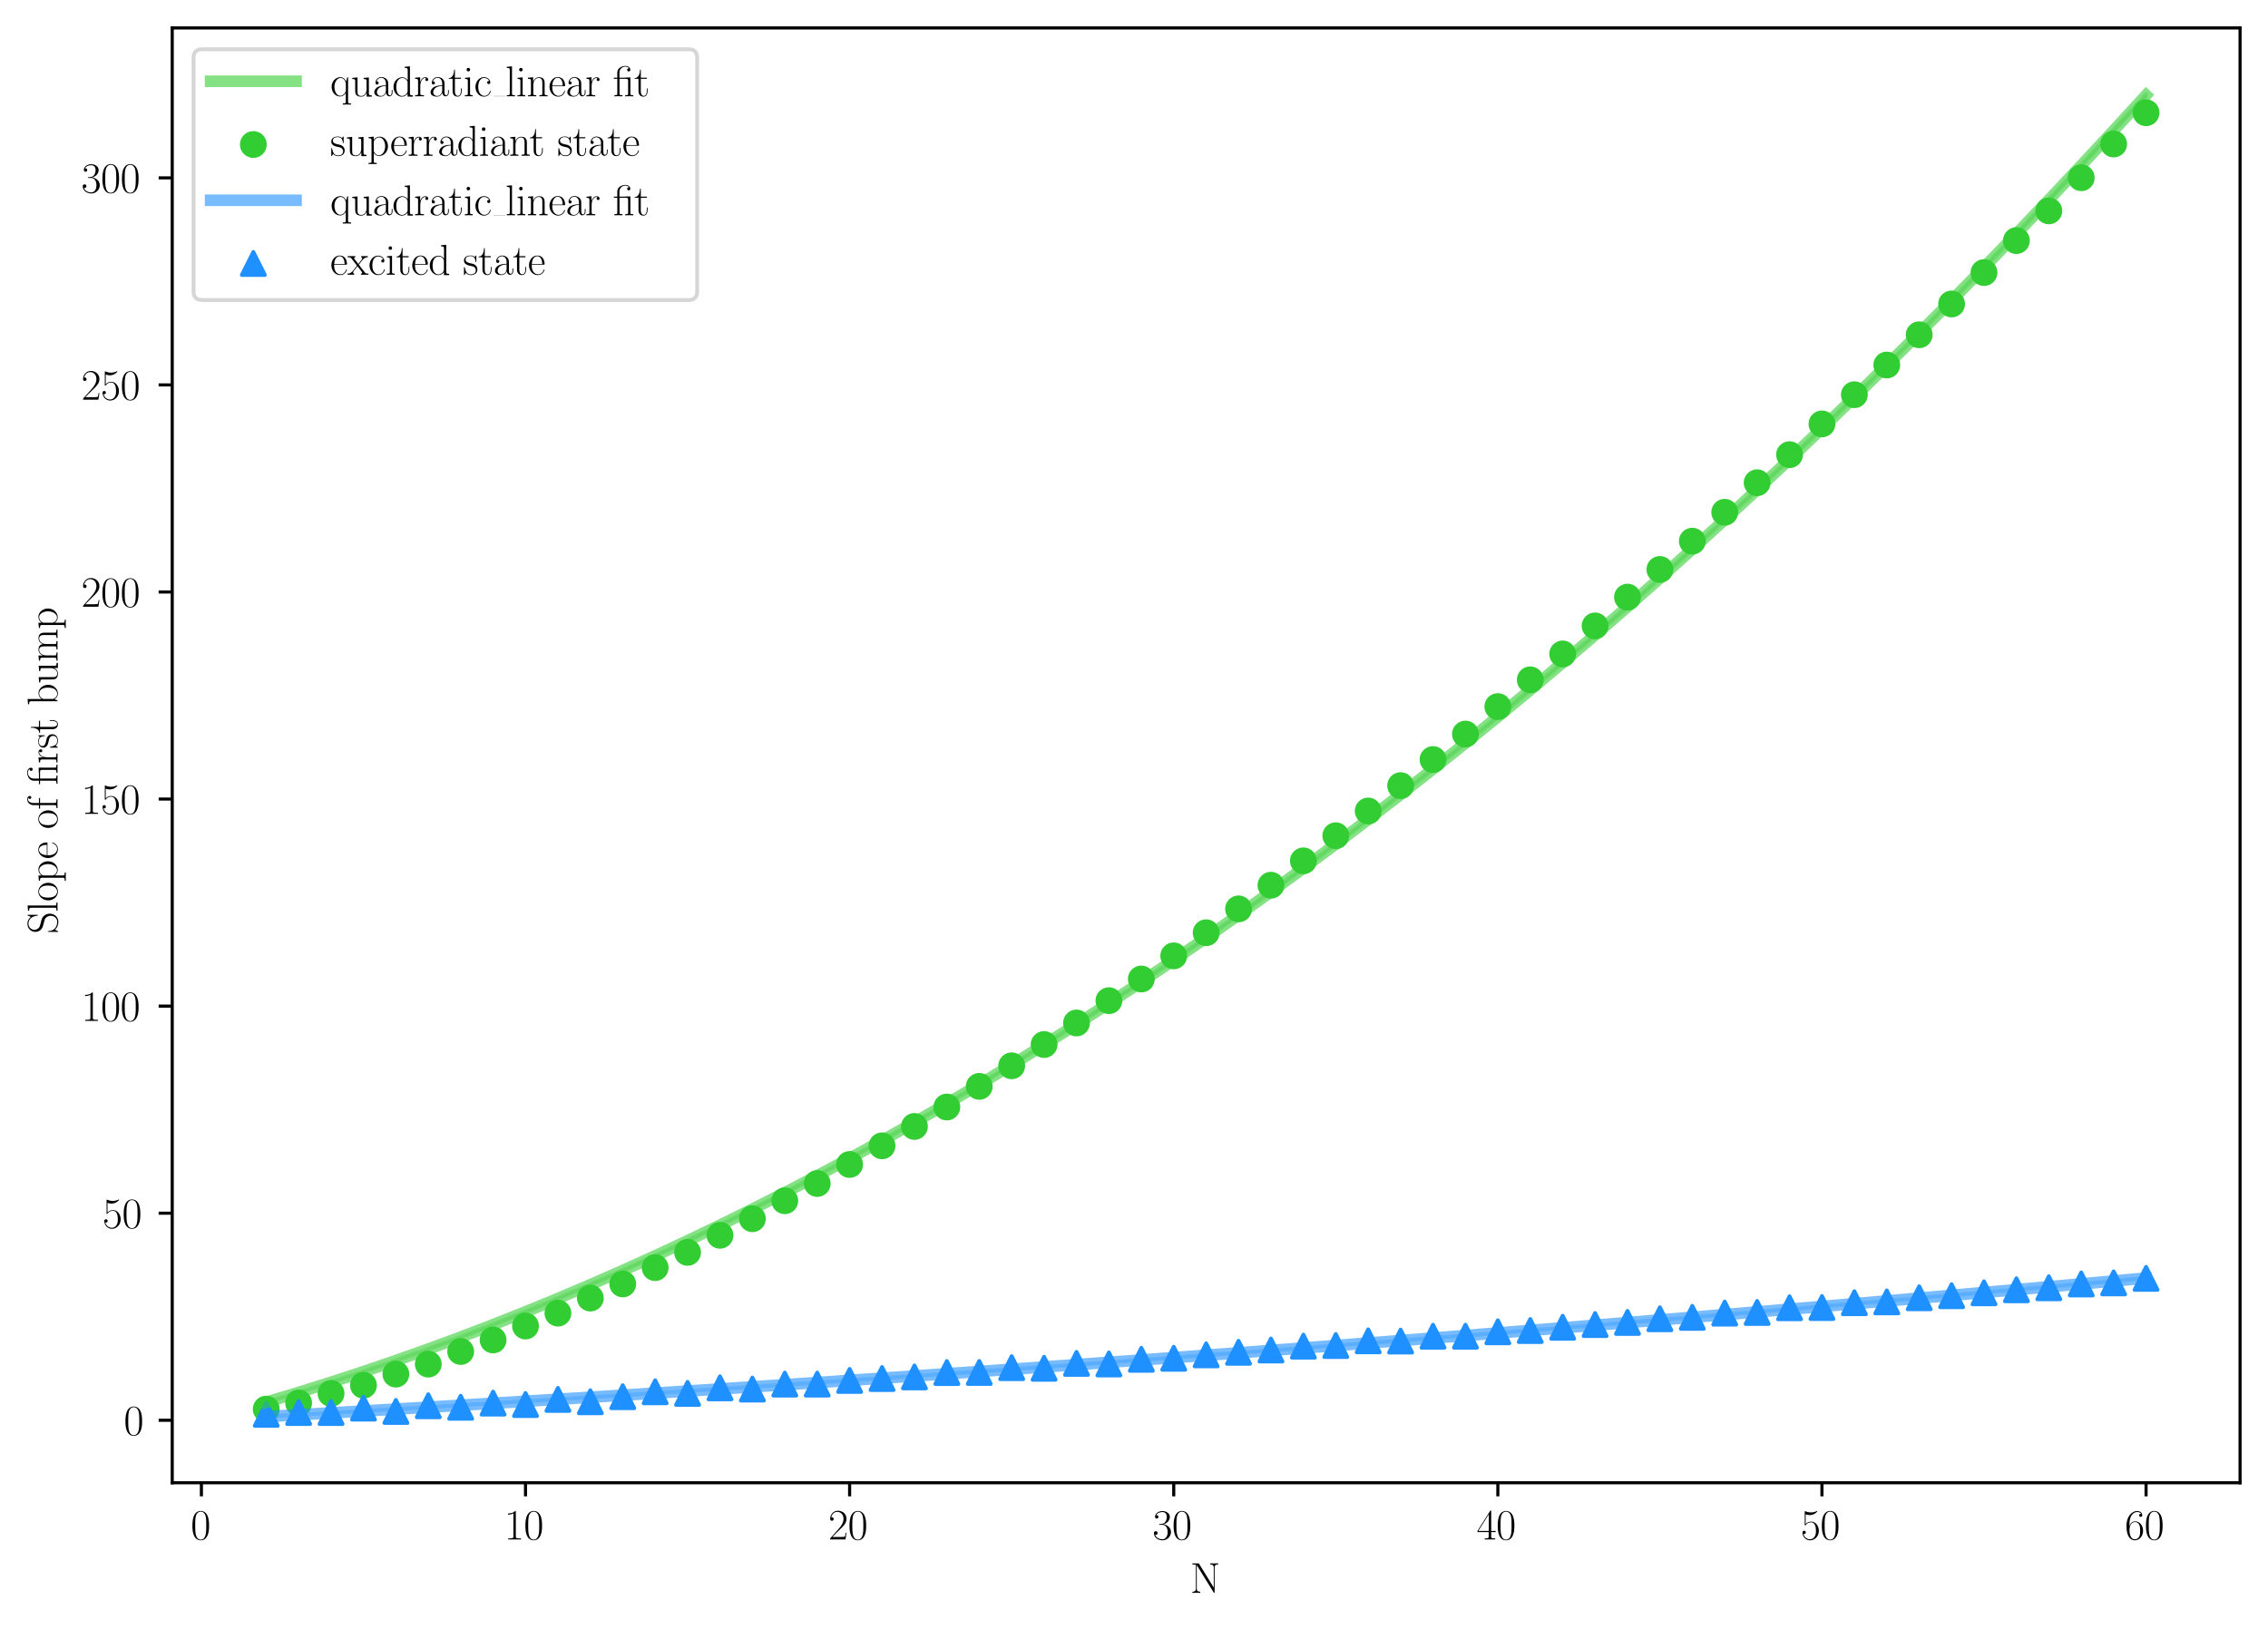 <?xml version="1.0" encoding="utf-8" standalone="no"?>
<!DOCTYPE svg PUBLIC "-//W3C//DTD SVG 1.1//EN"
  "http://www.w3.org/Graphics/SVG/1.1/DTD/svg11.dtd">
<svg xmlns:xlink="http://www.w3.org/1999/xlink" width="584.4pt" height="419.828pt" viewBox="0 0 584.4 419.828" xmlns="http://www.w3.org/2000/svg" version="1.1">
 <defs>
  <style type="text/css">*{stroke-linejoin: round; stroke-linecap: butt}</style>
 </defs>
 <g id="figure_1">
  <g id="patch_1">
   <path d="M 0 419.828 
L 584.4 419.828 
L 584.4 0 
L 0 0 
z
" style="fill: #ffffff"/>
  </g>
  <g id="axes_1">
   <g id="patch_2">
    <path d="M 44.38 382.146 
L 577.2 382.146 
L 577.2 7.2 
L 44.38 7.2 
z
" style="fill: #ffffff"/>
   </g>
   <g id="FillBetweenPolyCollection_1">
    <defs>
     <path id="mb7437b0db3" d="M 68.599 -58.405 
L 68.599 -58.505 
L 76.95 -61.021 
L 85.302 -63.652 
L 93.653 -66.397 
L 102.004 -69.257 
L 110.356 -72.233 
L 118.707 -75.324 
L 127.059 -78.53 
L 135.41 -81.852 
L 143.761 -85.29 
L 152.113 -88.843 
L 160.464 -92.512 
L 168.816 -96.296 
L 177.167 -100.197 
L 185.518 -104.213 
L 193.87 -108.345 
L 202.221 -112.592 
L 210.573 -116.956 
L 218.924 -121.435 
L 227.275 -126.03 
L 235.627 -130.74 
L 243.978 -135.567 
L 252.33 -140.509 
L 260.681 -145.568 
L 269.033 -150.742 
L 277.384 -156.031 
L 285.735 -161.437 
L 294.087 -166.958 
L 302.438 -172.596 
L 310.79 -178.349 
L 319.141 -184.218 
L 327.492 -190.203 
L 335.844 -196.303 
L 344.195 -202.52 
L 352.547 -208.852 
L 360.898 -215.3 
L 369.249 -221.864 
L 377.601 -228.544 
L 385.952 -235.34 
L 394.304 -242.251 
L 402.655 -249.279 
L 411.006 -256.422 
L 419.358 -263.681 
L 427.709 -271.056 
L 436.061 -278.547 
L 444.412 -286.154 
L 452.764 -293.877 
L 461.115 -301.715 
L 469.466 -309.669 
L 477.818 -317.74 
L 486.169 -325.926 
L 494.521 -334.227 
L 502.872 -342.645 
L 511.223 -351.179 
L 519.575 -359.828 
L 527.926 -368.594 
L 536.278 -377.475 
L 544.629 -386.472 
L 552.98 -395.585 
L 552.98 -395.03 
L 552.98 -395.03 
L 544.629 -385.921 
L 536.278 -376.929 
L 527.926 -368.053 
L 519.575 -359.292 
L 511.223 -350.648 
L 502.872 -342.119 
L 494.521 -333.706 
L 486.169 -325.409 
L 477.818 -317.228 
L 469.466 -309.163 
L 461.115 -301.214 
L 452.764 -293.381 
L 444.412 -285.664 
L 436.061 -278.062 
L 427.709 -270.577 
L 419.358 -263.207 
L 411.006 -255.954 
L 402.655 -248.816 
L 394.304 -241.794 
L 385.952 -234.888 
L 377.601 -228.098 
L 369.249 -221.424 
L 360.898 -214.866 
L 352.547 -208.424 
L 344.195 -202.098 
L 335.844 -195.887 
L 327.492 -189.793 
L 319.141 -183.815 
L 310.79 -177.952 
L 302.438 -172.205 
L 294.087 -166.575 
L 285.735 -161.06 
L 277.384 -155.661 
L 269.033 -150.379 
L 260.681 -145.212 
L 252.33 -140.161 
L 243.978 -135.226 
L 235.627 -130.407 
L 227.275 -125.704 
L 218.924 -121.117 
L 210.573 -116.646 
L 202.221 -112.291 
L 193.87 -108.052 
L 185.518 -103.929 
L 177.167 -99.922 
L 168.816 -96.031 
L 160.464 -92.256 
L 152.113 -88.597 
L 143.761 -85.054 
L 135.41 -81.628 
L 127.059 -78.317 
L 118.707 -75.123 
L 110.356 -72.045 
L 102.004 -69.083 
L 93.653 -66.238 
L 85.302 -63.51 
L 76.95 -60.899 
L 68.599 -58.405 
z
" style="stroke: #32cd32; stroke-opacity: 0.3"/>
    </defs>
    <g clip-path="url(#p4b78cdd84b)">
     <use xlink:href="#mb7437b0db3" x="0" y="419.828" style="fill: #32cd32; fill-opacity: 0.3; stroke: #32cd32; stroke-opacity: 0.3"/>
    </g>
   </g>
   <g id="PathCollection_1">
    <defs>
     <path id="mbc6cd04bba" d="M 0 2.958 
C 0.784 2.958 1.537 2.646 2.092 2.092 
C 2.646 1.537 2.958 0.784 2.958 0 
C 2.958 -0.784 2.646 -1.537 2.092 -2.092 
C 1.537 -2.646 0.784 -2.958 0 -2.958 
C -0.784 -2.958 -1.537 -2.646 -2.092 -2.092 
C -2.646 -1.537 -2.958 -0.784 -2.958 0 
C -2.958 0.784 -2.646 1.537 -2.092 2.092 
C -1.537 2.646 -0.784 2.958 0 2.958 
z
" style="stroke: #32cd32"/>
    </defs>
    <g clip-path="url(#p4b78cdd84b)">
     <use xlink:href="#mbc6cd04bba" x="68.599" y="363.165" style="fill: #32cd32; stroke: #32cd32"/>
     <use xlink:href="#mbc6cd04bba" x="76.95" y="361.576" style="fill: #32cd32; stroke: #32cd32"/>
     <use xlink:href="#mbc6cd04bba" x="85.302" y="359.136" style="fill: #32cd32; stroke: #32cd32"/>
     <use xlink:href="#mbc6cd04bba" x="93.653" y="357.011" style="fill: #32cd32; stroke: #32cd32"/>
     <use xlink:href="#mbc6cd04bba" x="102.004" y="354.138" style="fill: #32cd32; stroke: #32cd32"/>
     <use xlink:href="#mbc6cd04bba" x="110.356" y="351.564" style="fill: #32cd32; stroke: #32cd32"/>
     <use xlink:href="#mbc6cd04bba" x="118.707" y="348.314" style="fill: #32cd32; stroke: #32cd32"/>
     <use xlink:href="#mbc6cd04bba" x="127.059" y="345.334" style="fill: #32cd32; stroke: #32cd32"/>
     <use xlink:href="#mbc6cd04bba" x="135.41" y="341.748" style="fill: #32cd32; stroke: #32cd32"/>
     <use xlink:href="#mbc6cd04bba" x="143.761" y="338.423" style="fill: #32cd32; stroke: #32cd32"/>
     <use xlink:href="#mbc6cd04bba" x="152.113" y="334.546" style="fill: #32cd32; stroke: #32cd32"/>
     <use xlink:href="#mbc6cd04bba" x="160.464" y="330.901" style="fill: #32cd32; stroke: #32cd32"/>
     <use xlink:href="#mbc6cd04bba" x="168.816" y="326.702" style="fill: #32cd32; stroke: #32cd32"/>
     <use xlink:href="#mbc6cd04bba" x="177.167" y="322.767" style="fill: #32cd32; stroke: #32cd32"/>
     <use xlink:href="#mbc6cd04bba" x="185.518" y="318.366" style="fill: #32cd32; stroke: #32cd32"/>
     <use xlink:href="#mbc6cd04bba" x="193.87" y="314.095" style="fill: #32cd32; stroke: #32cd32"/>
     <use xlink:href="#mbc6cd04bba" x="202.221" y="309.463" style="fill: #32cd32; stroke: #32cd32"/>
     <use xlink:href="#mbc6cd04bba" x="210.573" y="305.015" style="fill: #32cd32; stroke: #32cd32"/>
     <use xlink:href="#mbc6cd04bba" x="218.924" y="300.111" style="fill: #32cd32; stroke: #32cd32"/>
     <use xlink:href="#mbc6cd04bba" x="227.275" y="295.307" style="fill: #32cd32; stroke: #32cd32"/>
     <use xlink:href="#mbc6cd04bba" x="235.627" y="290.316" style="fill: #32cd32; stroke: #32cd32"/>
     <use xlink:href="#mbc6cd04bba" x="243.978" y="285.306" style="fill: #32cd32; stroke: #32cd32"/>
     <use xlink:href="#mbc6cd04bba" x="252.33" y="279.983" style="fill: #32cd32; stroke: #32cd32"/>
     <use xlink:href="#mbc6cd04bba" x="260.681" y="274.686" style="fill: #32cd32; stroke: #32cd32"/>
     <use xlink:href="#mbc6cd04bba" x="269.033" y="269.2" style="fill: #32cd32; stroke: #32cd32"/>
     <use xlink:href="#mbc6cd04bba" x="277.384" y="263.647" style="fill: #32cd32; stroke: #32cd32"/>
     <use xlink:href="#mbc6cd04bba" x="285.735" y="257.899" style="fill: #32cd32; stroke: #32cd32"/>
     <use xlink:href="#mbc6cd04bba" x="294.087" y="252.312" style="fill: #32cd32; stroke: #32cd32"/>
     <use xlink:href="#mbc6cd04bba" x="302.438" y="246.349" style="fill: #32cd32; stroke: #32cd32"/>
     <use xlink:href="#mbc6cd04bba" x="310.79" y="240.391" style="fill: #32cd32; stroke: #32cd32"/>
     <use xlink:href="#mbc6cd04bba" x="319.141" y="234.243" style="fill: #32cd32; stroke: #32cd32"/>
     <use xlink:href="#mbc6cd04bba" x="327.492" y="228.141" style="fill: #32cd32; stroke: #32cd32"/>
     <use xlink:href="#mbc6cd04bba" x="335.844" y="221.858" style="fill: #32cd32; stroke: #32cd32"/>
     <use xlink:href="#mbc6cd04bba" x="344.195" y="215.389" style="fill: #32cd32; stroke: #32cd32"/>
     <use xlink:href="#mbc6cd04bba" x="352.547" y="209.016" style="fill: #32cd32; stroke: #32cd32"/>
     <use xlink:href="#mbc6cd04bba" x="360.898" y="202.474" style="fill: #32cd32; stroke: #32cd32"/>
     <use xlink:href="#mbc6cd04bba" x="369.249" y="195.75" style="fill: #32cd32; stroke: #32cd32"/>
     <use xlink:href="#mbc6cd04bba" x="377.601" y="189.19" style="fill: #32cd32; stroke: #32cd32"/>
     <use xlink:href="#mbc6cd04bba" x="385.952" y="182.105" style="fill: #32cd32; stroke: #32cd32"/>
     <use xlink:href="#mbc6cd04bba" x="394.304" y="175.207" style="fill: #32cd32; stroke: #32cd32"/>
     <use xlink:href="#mbc6cd04bba" x="402.655" y="168.536" style="fill: #32cd32; stroke: #32cd32"/>
     <use xlink:href="#mbc6cd04bba" x="411.006" y="161.309" style="fill: #32cd32; stroke: #32cd32"/>
     <use xlink:href="#mbc6cd04bba" x="419.358" y="153.899" style="fill: #32cd32; stroke: #32cd32"/>
     <use xlink:href="#mbc6cd04bba" x="427.709" y="146.764" style="fill: #32cd32; stroke: #32cd32"/>
     <use xlink:href="#mbc6cd04bba" x="436.061" y="139.473" style="fill: #32cd32; stroke: #32cd32"/>
     <use xlink:href="#mbc6cd04bba" x="444.412" y="132.026" style="fill: #32cd32; stroke: #32cd32"/>
     <use xlink:href="#mbc6cd04bba" x="452.764" y="124.414" style="fill: #32cd32; stroke: #32cd32"/>
     <use xlink:href="#mbc6cd04bba" x="461.115" y="117.181" style="fill: #32cd32; stroke: #32cd32"/>
     <use xlink:href="#mbc6cd04bba" x="469.466" y="109.25" style="fill: #32cd32; stroke: #32cd32"/>
     <use xlink:href="#mbc6cd04bba" x="477.818" y="101.732" style="fill: #32cd32; stroke: #32cd32"/>
     <use xlink:href="#mbc6cd04bba" x="486.169" y="94.076" style="fill: #32cd32; stroke: #32cd32"/>
     <use xlink:href="#mbc6cd04bba" x="494.521" y="86.281" style="fill: #32cd32; stroke: #32cd32"/>
     <use xlink:href="#mbc6cd04bba" x="502.872" y="78.339" style="fill: #32cd32; stroke: #32cd32"/>
     <use xlink:href="#mbc6cd04bba" x="511.223" y="70.249" style="fill: #32cd32; stroke: #32cd32"/>
     <use xlink:href="#mbc6cd04bba" x="519.575" y="62.005" style="fill: #32cd32; stroke: #32cd32"/>
     <use xlink:href="#mbc6cd04bba" x="527.926" y="54.344" style="fill: #32cd32; stroke: #32cd32"/>
     <use xlink:href="#mbc6cd04bba" x="536.278" y="45.807" style="fill: #32cd32; stroke: #32cd32"/>
     <use xlink:href="#mbc6cd04bba" x="544.629" y="37.109" style="fill: #32cd32; stroke: #32cd32"/>
     <use xlink:href="#mbc6cd04bba" x="552.98" y="29.053" style="fill: #32cd32; stroke: #32cd32"/>
    </g>
   </g>
   <g id="FillBetweenPolyCollection_2">
    <defs>
     <path id="m341a849721" d="M 68.599 -54.725 
L 68.599 -54.741 
L 76.95 -55.221 
L 85.302 -55.705 
L 93.653 -56.193 
L 102.004 -56.687 
L 110.356 -57.185 
L 118.707 -57.688 
L 127.059 -58.195 
L 135.41 -58.708 
L 143.761 -59.225 
L 152.113 -59.747 
L 160.464 -60.274 
L 168.816 -60.806 
L 177.167 -61.342 
L 185.518 -61.884 
L 193.87 -62.43 
L 202.221 -62.981 
L 210.573 -63.537 
L 218.924 -64.097 
L 227.275 -64.663 
L 235.627 -65.233 
L 243.978 -65.808 
L 252.33 -66.388 
L 260.681 -66.973 
L 269.033 -67.563 
L 277.384 -68.157 
L 285.735 -68.757 
L 294.087 -69.361 
L 302.438 -69.97 
L 310.79 -70.584 
L 319.141 -71.202 
L 327.492 -71.826 
L 335.844 -72.454 
L 344.195 -73.087 
L 352.547 -73.725 
L 360.898 -74.368 
L 369.249 -75.016 
L 377.601 -75.668 
L 385.952 -76.326 
L 394.304 -76.988 
L 402.655 -77.655 
L 411.006 -78.327 
L 419.358 -79.004 
L 427.709 -79.685 
L 436.061 -80.372 
L 444.412 -81.063 
L 452.764 -81.759 
L 461.115 -82.46 
L 469.466 -83.166 
L 477.818 -83.877 
L 486.169 -84.592 
L 494.521 -85.312 
L 502.872 -86.037 
L 511.223 -86.767 
L 519.575 -87.502 
L 527.926 -88.242 
L 536.278 -88.987 
L 544.629 -89.736 
L 552.98 -90.49 
L 552.98 -90.403 
L 552.98 -90.403 
L 544.629 -89.649 
L 536.278 -88.901 
L 527.926 -88.157 
L 519.575 -87.418 
L 511.223 -86.684 
L 502.872 -85.955 
L 494.521 -85.23 
L 486.169 -84.511 
L 477.818 -83.796 
L 469.466 -83.086 
L 461.115 -82.381 
L 452.764 -81.681 
L 444.412 -80.986 
L 436.061 -80.296 
L 427.709 -79.61 
L 419.358 -78.929 
L 411.006 -78.253 
L 402.655 -77.582 
L 394.304 -76.916 
L 385.952 -76.255 
L 377.601 -75.598 
L 369.249 -74.947 
L 360.898 -74.3 
L 352.547 -73.658 
L 344.195 -73.021 
L 335.844 -72.389 
L 327.492 -71.761 
L 319.141 -71.139 
L 310.79 -70.521 
L 302.438 -69.908 
L 294.087 -69.3 
L 285.735 -68.697 
L 277.384 -68.099 
L 269.033 -67.506 
L 260.681 -66.917 
L 252.33 -66.334 
L 243.978 -65.755 
L 235.627 -65.181 
L 227.275 -64.612 
L 218.924 -64.047 
L 210.573 -63.488 
L 202.221 -62.933 
L 193.87 -62.384 
L 185.518 -61.839 
L 177.167 -61.299 
L 168.816 -60.764 
L 160.464 -60.234 
L 152.113 -59.709 
L 143.761 -59.188 
L 135.41 -58.673 
L 127.059 -58.162 
L 118.707 -57.656 
L 110.356 -57.155 
L 102.004 -56.659 
L 93.653 -56.168 
L 85.302 -55.682 
L 76.95 -55.201 
L 68.599 -54.725 
z
" style="stroke: #1e90ff; stroke-opacity: 0.3"/>
    </defs>
    <g clip-path="url(#p4b78cdd84b)">
     <use xlink:href="#m341a849721" x="0" y="419.828" style="fill: #1e90ff; fill-opacity: 0.3; stroke: #1e90ff; stroke-opacity: 0.3"/>
    </g>
   </g>
   <g id="PathCollection_2">
    <defs>
     <path id="m72ff6b2a55" d="M 0 -2.958 
L -2.958 2.958 
L 2.958 2.958 
z
" style="stroke: #1e90ff"/>
    </defs>
    <g clip-path="url(#p4b78cdd84b)">
     <use xlink:href="#m72ff6b2a55" x="68.599" y="364.51" style="fill: #1e90ff; stroke: #1e90ff"/>
     <use xlink:href="#m72ff6b2a55" x="76.95" y="364.037" style="fill: #1e90ff; stroke: #1e90ff"/>
     <use xlink:href="#m72ff6b2a55" x="85.302" y="364.044" style="fill: #1e90ff; stroke: #1e90ff"/>
     <use xlink:href="#m72ff6b2a55" x="93.653" y="362.908" style="fill: #1e90ff; stroke: #1e90ff"/>
     <use xlink:href="#m72ff6b2a55" x="102.004" y="363.762" style="fill: #1e90ff; stroke: #1e90ff"/>
     <use xlink:href="#m72ff6b2a55" x="110.356" y="362.296" style="fill: #1e90ff; stroke: #1e90ff"/>
     <use xlink:href="#m72ff6b2a55" x="118.707" y="362.685" style="fill: #1e90ff; stroke: #1e90ff"/>
     <use xlink:href="#m72ff6b2a55" x="127.059" y="361.618" style="fill: #1e90ff; stroke: #1e90ff"/>
     <use xlink:href="#m72ff6b2a55" x="135.41" y="361.98" style="fill: #1e90ff; stroke: #1e90ff"/>
     <use xlink:href="#m72ff6b2a55" x="143.761" y="360.659" style="fill: #1e90ff; stroke: #1e90ff"/>
     <use xlink:href="#m72ff6b2a55" x="152.113" y="361.269" style="fill: #1e90ff; stroke: #1e90ff"/>
     <use xlink:href="#m72ff6b2a55" x="160.464" y="359.965" style="fill: #1e90ff; stroke: #1e90ff"/>
     <use xlink:href="#m72ff6b2a55" x="168.816" y="358.694" style="fill: #1e90ff; stroke: #1e90ff"/>
     <use xlink:href="#m72ff6b2a55" x="177.167" y="359.111" style="fill: #1e90ff; stroke: #1e90ff"/>
     <use xlink:href="#m72ff6b2a55" x="185.518" y="357.681" style="fill: #1e90ff; stroke: #1e90ff"/>
     <use xlink:href="#m72ff6b2a55" x="193.87" y="358.002" style="fill: #1e90ff; stroke: #1e90ff"/>
     <use xlink:href="#m72ff6b2a55" x="202.221" y="356.713" style="fill: #1e90ff; stroke: #1e90ff"/>
     <use xlink:href="#m72ff6b2a55" x="210.573" y="356.726" style="fill: #1e90ff; stroke: #1e90ff"/>
     <use xlink:href="#m72ff6b2a55" x="218.924" y="355.771" style="fill: #1e90ff; stroke: #1e90ff"/>
     <use xlink:href="#m72ff6b2a55" x="227.275" y="355.281" style="fill: #1e90ff; stroke: #1e90ff"/>
     <use xlink:href="#m72ff6b2a55" x="235.627" y="354.869" style="fill: #1e90ff; stroke: #1e90ff"/>
     <use xlink:href="#m72ff6b2a55" x="243.978" y="353.736" style="fill: #1e90ff; stroke: #1e90ff"/>
     <use xlink:href="#m72ff6b2a55" x="252.33" y="353.717" style="fill: #1e90ff; stroke: #1e90ff"/>
     <use xlink:href="#m72ff6b2a55" x="260.681" y="352.482" style="fill: #1e90ff; stroke: #1e90ff"/>
     <use xlink:href="#m72ff6b2a55" x="269.033" y="352.637" style="fill: #1e90ff; stroke: #1e90ff"/>
     <use xlink:href="#m72ff6b2a55" x="277.384" y="351.381" style="fill: #1e90ff; stroke: #1e90ff"/>
     <use xlink:href="#m72ff6b2a55" x="285.735" y="351.526" style="fill: #1e90ff; stroke: #1e90ff"/>
     <use xlink:href="#m72ff6b2a55" x="294.087" y="350.329" style="fill: #1e90ff; stroke: #1e90ff"/>
     <use xlink:href="#m72ff6b2a55" x="302.438" y="350.06" style="fill: #1e90ff; stroke: #1e90ff"/>
     <use xlink:href="#m72ff6b2a55" x="310.79" y="349.182" style="fill: #1e90ff; stroke: #1e90ff"/>
     <use xlink:href="#m72ff6b2a55" x="319.141" y="348.519" style="fill: #1e90ff; stroke: #1e90ff"/>
     <use xlink:href="#m72ff6b2a55" x="327.492" y="347.934" style="fill: #1e90ff; stroke: #1e90ff"/>
     <use xlink:href="#m72ff6b2a55" x="335.844" y="346.931" style="fill: #1e90ff; stroke: #1e90ff"/>
     <use xlink:href="#m72ff6b2a55" x="344.195" y="346.775" style="fill: #1e90ff; stroke: #1e90ff"/>
     <use xlink:href="#m72ff6b2a55" x="352.547" y="345.568" style="fill: #1e90ff; stroke: #1e90ff"/>
     <use xlink:href="#m72ff6b2a55" x="360.898" y="345.628" style="fill: #1e90ff; stroke: #1e90ff"/>
     <use xlink:href="#m72ff6b2a55" x="369.249" y="344.374" style="fill: #1e90ff; stroke: #1e90ff"/>
     <use xlink:href="#m72ff6b2a55" x="377.601" y="344.372" style="fill: #1e90ff; stroke: #1e90ff"/>
     <use xlink:href="#m72ff6b2a55" x="385.952" y="343.234" style="fill: #1e90ff; stroke: #1e90ff"/>
     <use xlink:href="#m72ff6b2a55" x="394.304" y="342.915" style="fill: #1e90ff; stroke: #1e90ff"/>
     <use xlink:href="#m72ff6b2a55" x="402.655" y="342.063" style="fill: #1e90ff; stroke: #1e90ff"/>
     <use xlink:href="#m72ff6b2a55" x="411.006" y="341.361" style="fill: #1e90ff; stroke: #1e90ff"/>
     <use xlink:href="#m72ff6b2a55" x="419.358" y="340.818" style="fill: #1e90ff; stroke: #1e90ff"/>
     <use xlink:href="#m72ff6b2a55" x="427.709" y="339.875" style="fill: #1e90ff; stroke: #1e90ff"/>
     <use xlink:href="#m72ff6b2a55" x="436.061" y="339.511" style="fill: #1e90ff; stroke: #1e90ff"/>
     <use xlink:href="#m72ff6b2a55" x="444.412" y="338.419" style="fill: #1e90ff; stroke: #1e90ff"/>
     <use xlink:href="#m72ff6b2a55" x="452.764" y="338.248" style="fill: #1e90ff; stroke: #1e90ff"/>
     <use xlink:href="#m72ff6b2a55" x="461.115" y="337.044" style="fill: #1e90ff; stroke: #1e90ff"/>
     <use xlink:href="#m72ff6b2a55" x="469.466" y="336.983" style="fill: #1e90ff; stroke: #1e90ff"/>
     <use xlink:href="#m72ff6b2a55" x="477.818" y="335.747" style="fill: #1e90ff; stroke: #1e90ff"/>
     <use xlink:href="#m72ff6b2a55" x="486.169" y="335.532" style="fill: #1e90ff; stroke: #1e90ff"/>
     <use xlink:href="#m72ff6b2a55" x="494.521" y="334.468" style="fill: #1e90ff; stroke: #1e90ff"/>
     <use xlink:href="#m72ff6b2a55" x="502.872" y="333.934" style="fill: #1e90ff; stroke: #1e90ff"/>
     <use xlink:href="#m72ff6b2a55" x="511.223" y="333.189" style="fill: #1e90ff; stroke: #1e90ff"/>
     <use xlink:href="#m72ff6b2a55" x="519.575" y="332.403" style="fill: #1e90ff; stroke: #1e90ff"/>
     <use xlink:href="#m72ff6b2a55" x="527.926" y="331.887" style="fill: #1e90ff; stroke: #1e90ff"/>
     <use xlink:href="#m72ff6b2a55" x="536.278" y="330.904" style="fill: #1e90ff; stroke: #1e90ff"/>
     <use xlink:href="#m72ff6b2a55" x="544.629" y="330.627" style="fill: #1e90ff; stroke: #1e90ff"/>
     <use xlink:href="#m72ff6b2a55" x="552.98" y="329.467" style="fill: #1e90ff; stroke: #1e90ff"/>
    </g>
   </g>
   <g id="matplotlib.axis_1">
    <g id="xtick_1">
     <g id="line2d_1">
      <defs>
       <path id="m41cfbc1513" d="M 0 0 
L 0 3.5 
" style="stroke: #000000; stroke-width: 0.8"/>
      </defs>
      <g>
       <use xlink:href="#m41cfbc1513" x="51.896" y="382.146" style="stroke: #000000; stroke-width: 0.8"/>
      </g>
     </g>
     <g id="text_1">
      <!-- $\mathdefault{0}$ -->
      <g transform="translate(49.156 396.756) scale(0.11 -0.11)">
       <defs>
        <path id="CMR17-30" d="M 2688 2025 
C 2688 2416 2682 3080 2413 3591 
C 2176 4039 1798 4198 1466 4198 
C 1158 4198 768 4058 525 3597 
C 269 3118 243 2524 243 2025 
C 243 1661 250 1106 448 619 
C 723 -39 1216 -128 1466 -128 
C 1760 -128 2208 -7 2470 600 
C 2662 1042 2688 1559 2688 2025 
z
M 1466 -26 
C 1056 -26 813 325 723 812 
C 653 1188 653 1738 653 2096 
C 653 2588 653 2997 736 3387 
C 858 3929 1216 4096 1466 4096 
C 1728 4096 2067 3923 2189 3400 
C 2272 3036 2278 2607 2278 2096 
C 2278 1680 2278 1169 2202 792 
C 2067 95 1690 -26 1466 -26 
z
" transform="scale(0.016)"/>
       </defs>
       <use xlink:href="#CMR17-30" transform="scale(0.996)"/>
      </g>
     </g>
    </g>
    <g id="xtick_2">
     <g id="line2d_2">
      <g>
       <use xlink:href="#m41cfbc1513" x="135.41" y="382.146" style="stroke: #000000; stroke-width: 0.8"/>
      </g>
     </g>
     <g id="text_2">
      <!-- $\mathdefault{10}$ -->
      <g transform="translate(129.931 396.756) scale(0.11 -0.11)">
       <defs>
        <path id="CMR17-31" d="M 1702 4058 
C 1702 4192 1696 4192 1606 4192 
C 1357 3916 979 3827 621 3827 
C 602 3827 570 3827 563 3808 
C 557 3795 557 3782 557 3648 
C 755 3648 1088 3686 1344 3839 
L 1344 461 
C 1344 236 1331 160 781 160 
L 589 160 
L 589 0 
C 896 0 1216 0 1523 0 
C 1830 0 2150 0 2458 0 
L 2458 160 
L 2266 160 
C 1715 160 1702 230 1702 458 
L 1702 4058 
z
" transform="scale(0.016)"/>
       </defs>
       <use xlink:href="#CMR17-31" transform="scale(0.996)"/>
       <use xlink:href="#CMR17-30" transform="translate(45.69 0) scale(0.996)"/>
      </g>
     </g>
    </g>
    <g id="xtick_3">
     <g id="line2d_3">
      <g>
       <use xlink:href="#m41cfbc1513" x="218.924" y="382.146" style="stroke: #000000; stroke-width: 0.8"/>
      </g>
     </g>
     <g id="text_3">
      <!-- $\mathdefault{20}$ -->
      <g transform="translate(213.445 396.756) scale(0.11 -0.11)">
       <defs>
        <path id="CMR17-32" d="M 2669 989 
L 2554 989 
C 2490 536 2438 459 2413 420 
C 2381 369 1920 369 1830 369 
L 602 369 
C 832 619 1280 1072 1824 1597 
C 2214 1967 2669 2402 2669 3035 
C 2669 3790 2067 4224 1395 4224 
C 691 4224 262 3604 262 3030 
C 262 2780 448 2748 525 2748 
C 589 2748 781 2787 781 3010 
C 781 3207 614 3264 525 3264 
C 486 3264 448 3258 422 3245 
C 544 3790 915 4058 1306 4058 
C 1862 4058 2227 3617 2227 3035 
C 2227 2479 1901 2000 1536 1584 
L 262 146 
L 262 0 
L 2515 0 
L 2669 989 
z
" transform="scale(0.016)"/>
       </defs>
       <use xlink:href="#CMR17-32" transform="scale(0.996)"/>
       <use xlink:href="#CMR17-30" transform="translate(45.69 0) scale(0.996)"/>
      </g>
     </g>
    </g>
    <g id="xtick_4">
     <g id="line2d_4">
      <g>
       <use xlink:href="#m41cfbc1513" x="302.438" y="382.146" style="stroke: #000000; stroke-width: 0.8"/>
      </g>
     </g>
     <g id="text_4">
      <!-- $\mathdefault{30}$ -->
      <g transform="translate(296.959 396.756) scale(0.11 -0.11)">
       <defs>
        <path id="CMR17-33" d="M 1414 2157 
C 1984 2157 2234 1662 2234 1090 
C 2234 320 1824 25 1453 25 
C 1114 25 563 194 390 693 
C 422 680 454 680 486 680 
C 640 680 755 782 755 948 
C 755 1133 614 1216 486 1216 
C 378 1216 211 1165 211 926 
C 211 335 787 -128 1466 -128 
C 2176 -128 2720 430 2720 1085 
C 2720 1707 2208 2157 1600 2227 
C 2086 2328 2554 2756 2554 3329 
C 2554 3820 2048 4179 1472 4179 
C 890 4179 378 3829 378 3329 
C 378 3110 544 3072 627 3072 
C 762 3072 877 3155 877 3321 
C 877 3486 762 3569 627 3569 
C 602 3569 570 3569 544 3557 
C 730 3959 1235 4032 1459 4032 
C 1683 4032 2106 3925 2106 3320 
C 2106 3143 2080 2828 1862 2550 
C 1670 2304 1453 2304 1242 2284 
C 1210 2284 1062 2269 1037 2269 
C 992 2263 966 2257 966 2208 
C 966 2163 973 2157 1101 2157 
L 1414 2157 
z
" transform="scale(0.016)"/>
       </defs>
       <use xlink:href="#CMR17-33" transform="scale(0.996)"/>
       <use xlink:href="#CMR17-30" transform="translate(45.69 0) scale(0.996)"/>
      </g>
     </g>
    </g>
    <g id="xtick_5">
     <g id="line2d_5">
      <g>
       <use xlink:href="#m41cfbc1513" x="385.952" y="382.146" style="stroke: #000000; stroke-width: 0.8"/>
      </g>
     </g>
     <g id="text_5">
      <!-- $\mathdefault{40}$ -->
      <g transform="translate(380.473 396.756) scale(0.11 -0.11)">
       <defs>
        <path id="CMR17-34" d="M 2150 4122 
C 2150 4256 2144 4256 2029 4256 
L 128 1254 
L 128 1088 
L 1779 1088 
L 1779 457 
C 1779 224 1766 160 1318 160 
L 1197 160 
L 1197 0 
C 1402 0 1747 0 1965 0 
C 2182 0 2528 0 2733 0 
L 2733 160 
L 2611 160 
C 2163 160 2150 224 2150 457 
L 2150 1088 
L 2803 1088 
L 2803 1254 
L 2150 1254 
L 2150 4122 
z
M 1798 3703 
L 1798 1254 
L 256 1254 
L 1798 3703 
z
" transform="scale(0.016)"/>
       </defs>
       <use xlink:href="#CMR17-34" transform="scale(0.996)"/>
       <use xlink:href="#CMR17-30" transform="translate(45.69 0) scale(0.996)"/>
      </g>
     </g>
    </g>
    <g id="xtick_6">
     <g id="line2d_6">
      <g>
       <use xlink:href="#m41cfbc1513" x="469.466" y="382.146" style="stroke: #000000; stroke-width: 0.8"/>
      </g>
     </g>
     <g id="text_6">
      <!-- $\mathdefault{50}$ -->
      <g transform="translate(463.987 396.756) scale(0.11 -0.11)">
       <defs>
        <path id="CMR17-35" d="M 730 3692 
C 794 3666 1056 3584 1325 3584 
C 1920 3584 2246 3911 2432 4100 
C 2432 4157 2432 4192 2394 4192 
C 2387 4192 2374 4192 2323 4163 
C 2099 4058 1837 3973 1517 3973 
C 1325 3973 1037 3999 723 4139 
C 653 4171 640 4171 634 4171 
C 602 4171 595 4164 595 4037 
L 595 2203 
C 595 2089 595 2057 659 2057 
C 691 2057 704 2070 736 2114 
C 941 2401 1222 2522 1542 2522 
C 1766 2522 2246 2382 2246 1289 
C 2246 1085 2246 715 2054 421 
C 1894 159 1645 25 1370 25 
C 947 25 518 320 403 814 
C 429 807 480 795 506 795 
C 589 795 749 840 749 1038 
C 749 1210 627 1280 506 1280 
C 358 1280 262 1190 262 1011 
C 262 454 704 -128 1382 -128 
C 2042 -128 2669 440 2669 1264 
C 2669 2030 2170 2624 1549 2624 
C 1222 2624 947 2503 730 2274 
L 730 3692 
z
" transform="scale(0.016)"/>
       </defs>
       <use xlink:href="#CMR17-35" transform="scale(0.996)"/>
       <use xlink:href="#CMR17-30" transform="translate(45.69 0) scale(0.996)"/>
      </g>
     </g>
    </g>
    <g id="xtick_7">
     <g id="line2d_7">
      <g>
       <use xlink:href="#m41cfbc1513" x="552.98" y="382.146" style="stroke: #000000; stroke-width: 0.8"/>
      </g>
     </g>
     <g id="text_7">
      <!-- $\mathdefault{60}$ -->
      <g transform="translate(547.501 396.756) scale(0.11 -0.11)">
       <defs>
        <path id="CMR17-36" d="M 678 2176 
C 678 3690 1395 4032 1811 4032 
C 1946 4032 2272 4009 2400 3776 
C 2298 3776 2106 3776 2106 3553 
C 2106 3381 2246 3323 2336 3323 
C 2394 3323 2566 3348 2566 3560 
C 2566 3954 2246 4179 1805 4179 
C 1043 4179 243 3390 243 1984 
C 243 253 966 -128 1478 -128 
C 2099 -128 2688 427 2688 1283 
C 2688 2081 2170 2662 1517 2662 
C 1126 2662 838 2407 678 1960 
L 678 2176 
z
M 1478 25 
C 691 25 691 1200 691 1436 
C 691 1896 909 2560 1504 2560 
C 1613 2560 1926 2560 2138 2120 
C 2253 1870 2253 1609 2253 1289 
C 2253 944 2253 690 2118 434 
C 1978 171 1773 25 1478 25 
z
" transform="scale(0.016)"/>
       </defs>
       <use xlink:href="#CMR17-36" transform="scale(0.996)"/>
       <use xlink:href="#CMR17-30" transform="translate(45.69 0) scale(0.996)"/>
      </g>
     </g>
    </g>
    <g id="text_8">
     <!-- N -->
     <g transform="translate(306.68 410.497) scale(0.11 -0.11)">
      <defs>
       <path id="CMR17-4e" d="M 1312 4250 
C 1267 4320 1261 4320 1139 4320 
L 326 4320 
L 326 4160 
L 448 4160 
C 704 4160 819 4129 838 4122 
L 838 610 
C 838 451 838 153 326 153 
L 326 -13 
C 474 0 742 0 902 0 
C 1062 0 1331 0 1478 -13 
L 1478 153 
C 966 153 966 451 966 610 
L 966 4033 
C 1011 3995 1011 3982 1056 3919 
L 3430 76 
C 3475 0 3494 0 3526 0 
C 3590 0 3590 19 3590 139 
L 3590 3705 
C 3590 3863 3590 4160 4102 4160 
L 4102 4326 
C 3955 4320 3686 4320 3526 4320 
C 3366 4320 3098 4320 2950 4326 
L 2950 4160 
C 3462 4160 3462 3862 3462 3703 
L 3462 763 
L 1312 4250 
z
" transform="scale(0.016)"/>
      </defs>
      <use xlink:href="#CMR17-4e" transform="scale(0.996)"/>
     </g>
    </g>
   </g>
   <g id="matplotlib.axis_2">
    <g id="ytick_1">
     <g id="line2d_8">
      <defs>
       <path id="m2e2133a62c" d="M 0 0 
L -3.5 0 
" style="stroke: #000000; stroke-width: 0.8"/>
      </defs>
      <g>
       <use xlink:href="#m2e2133a62c" x="44.38" y="366.036" style="stroke: #000000; stroke-width: 0.8"/>
      </g>
     </g>
     <g id="text_9">
      <!-- $\mathdefault{0}$ -->
      <g transform="translate(31.9 369.841) scale(0.11 -0.11)">
       <use xlink:href="#CMR17-30" transform="scale(0.996)"/>
      </g>
     </g>
    </g>
    <g id="ytick_2">
     <g id="line2d_9">
      <g>
       <use xlink:href="#m2e2133a62c" x="44.38" y="312.669" style="stroke: #000000; stroke-width: 0.8"/>
      </g>
     </g>
     <g id="text_10">
      <!-- $\mathdefault{50}$ -->
      <g transform="translate(26.421 316.474) scale(0.11 -0.11)">
       <use xlink:href="#CMR17-35" transform="scale(0.996)"/>
       <use xlink:href="#CMR17-30" transform="translate(45.69 0) scale(0.996)"/>
      </g>
     </g>
    </g>
    <g id="ytick_3">
     <g id="line2d_10">
      <g>
       <use xlink:href="#m2e2133a62c" x="44.38" y="259.303" style="stroke: #000000; stroke-width: 0.8"/>
      </g>
     </g>
     <g id="text_11">
      <!-- $\mathdefault{100}$ -->
      <g transform="translate(20.941 263.108) scale(0.11 -0.11)">
       <use xlink:href="#CMR17-31" transform="scale(0.996)"/>
       <use xlink:href="#CMR17-30" transform="translate(45.69 0) scale(0.996)"/>
       <use xlink:href="#CMR17-30" transform="translate(91.381 0) scale(0.996)"/>
      </g>
     </g>
    </g>
    <g id="ytick_4">
     <g id="line2d_11">
      <g>
       <use xlink:href="#m2e2133a62c" x="44.38" y="205.936" style="stroke: #000000; stroke-width: 0.8"/>
      </g>
     </g>
     <g id="text_12">
      <!-- $\mathdefault{150}$ -->
      <g transform="translate(20.941 209.742) scale(0.11 -0.11)">
       <use xlink:href="#CMR17-31" transform="scale(0.996)"/>
       <use xlink:href="#CMR17-35" transform="translate(45.69 0) scale(0.996)"/>
       <use xlink:href="#CMR17-30" transform="translate(91.381 0) scale(0.996)"/>
      </g>
     </g>
    </g>
    <g id="ytick_5">
     <g id="line2d_12">
      <g>
       <use xlink:href="#m2e2133a62c" x="44.38" y="152.57" style="stroke: #000000; stroke-width: 0.8"/>
      </g>
     </g>
     <g id="text_13">
      <!-- $\mathdefault{200}$ -->
      <g transform="translate(20.941 156.375) scale(0.11 -0.11)">
       <use xlink:href="#CMR17-32" transform="scale(0.996)"/>
       <use xlink:href="#CMR17-30" transform="translate(45.69 0) scale(0.996)"/>
       <use xlink:href="#CMR17-30" transform="translate(91.381 0) scale(0.996)"/>
      </g>
     </g>
    </g>
    <g id="ytick_6">
     <g id="line2d_13">
      <g>
       <use xlink:href="#m2e2133a62c" x="44.38" y="99.204" style="stroke: #000000; stroke-width: 0.8"/>
      </g>
     </g>
     <g id="text_14">
      <!-- $\mathdefault{250}$ -->
      <g transform="translate(20.941 103.009) scale(0.11 -0.11)">
       <use xlink:href="#CMR17-32" transform="scale(0.996)"/>
       <use xlink:href="#CMR17-35" transform="translate(45.69 0) scale(0.996)"/>
       <use xlink:href="#CMR17-30" transform="translate(91.381 0) scale(0.996)"/>
      </g>
     </g>
    </g>
    <g id="ytick_7">
     <g id="line2d_14">
      <g>
       <use xlink:href="#m2e2133a62c" x="44.38" y="45.837" style="stroke: #000000; stroke-width: 0.8"/>
      </g>
     </g>
     <g id="text_15">
      <!-- $\mathdefault{300}$ -->
      <g transform="translate(20.941 49.643) scale(0.11 -0.11)">
       <use xlink:href="#CMR17-33" transform="scale(0.996)"/>
       <use xlink:href="#CMR17-30" transform="translate(45.69 0) scale(0.996)"/>
       <use xlink:href="#CMR17-30" transform="translate(91.381 0) scale(0.996)"/>
      </g>
     </g>
    </g>
    <g id="text_16">
     <!-- Slope of first bump -->
     <g transform="translate(14.81 240.685) rotate(-90) scale(0.11 -0.11)">
      <defs>
       <path id="CMR17-53" d="M 2803 4290 
C 2803 4404 2797 4411 2758 4411 
C 2720 4411 2707 4385 2682 4328 
L 2490 3907 
C 2246 4257 1875 4416 1472 4416 
C 819 4416 294 3901 294 3253 
C 294 3056 339 2776 557 2510 
C 794 2218 1018 2167 1530 2033 
C 1722 1982 2042 1899 2106 1874 
C 2470 1722 2662 1341 2662 985 
C 2662 527 2336 38 1779 38 
C 1094 38 454 419 410 1311 
C 403 1413 397 1419 352 1419 
C 301 1419 294 1413 294 1285 
L 294 -1 
C 294 -115 301 -122 339 -122 
C 384 -122 397 -90 486 108 
C 493 127 493 140 614 381 
C 934 -39 1472 -128 1779 -128 
C 2477 -128 2970 451 2970 1124 
C 2970 1454 2848 1708 2778 1823 
C 2509 2230 2221 2306 1914 2382 
C 1869 2402 1856 2402 1498 2490 
C 1152 2579 1005 2624 845 2796 
C 666 2992 602 3196 602 3399 
C 602 3812 934 4263 1478 4263 
C 2157 4263 2579 3786 2675 2993 
C 2694 2878 2701 2872 2746 2872 
C 2803 2872 2803 2891 2803 2999 
L 2803 4290 
z
" transform="scale(0.016)"/>
       <path id="CMR17-6c" d="M 979 4396 
L 218 4326 
L 218 4160 
C 595 4160 653 4122 653 3817 
L 653 426 
C 653 184 627 153 218 153 
L 218 -13 
C 371 0 653 0 813 0 
C 979 0 1261 0 1414 -13 
L 1414 153 
C 1005 153 979 178 979 426 
L 979 4396 
z
" transform="scale(0.016)"/>
       <path id="CMR17-6f" d="M 2758 1356 
C 2758 2176 2163 2816 1466 2816 
C 768 2816 173 2176 173 1356 
C 173 551 768 -64 1466 -64 
C 2163 -64 2758 551 2758 1356 
z
M 1466 51 
C 1165 51 909 230 762 480 
C 602 767 582 1126 582 1408 
C 582 1677 595 2010 762 2298 
C 890 2509 1139 2714 1466 2714 
C 1754 2714 1997 2554 2150 2330 
C 2349 2029 2349 1607 2349 1408 
C 2349 1158 2336 775 2163 467 
C 1984 173 1709 51 1466 51 
z
" transform="scale(0.016)"/>
       <path id="CMR17-70" d="M 1408 -1063 
C 998 -1063 973 -1037 973 -789 
L 973 402 
C 1158 134 1427 -38 1766 -38 
C 2406 -38 3053 523 3053 1388 
C 3053 2191 2496 2802 1837 2802 
C 1453 2802 1139 2592 960 2338 
L 960 2802 
L 198 2732 
L 198 2567 
C 576 2567 634 2528 634 2223 
L 634 -789 
C 634 -1031 608 -1063 198 -1063 
L 198 -1228 
C 352 -1216 634 -1216 800 -1216 
C 966 -1216 1254 -1216 1408 -1228 
L 1408 -1063 
z
M 973 2012 
C 973 2102 973 2235 1222 2471 
C 1254 2497 1472 2688 1792 2688 
C 2259 2688 2643 2108 2643 1382 
C 2643 656 2234 64 1728 64 
C 1498 64 1248 172 1056 472 
C 973 612 973 650 973 752 
L 973 2012 
z
" transform="scale(0.016)"/>
       <path id="CMR17-65" d="M 2438 1472 
C 2464 1498 2464 1511 2464 1576 
C 2464 2238 2118 2816 1389 2816 
C 710 2816 173 2169 173 1383 
C 173 551 781 -64 1459 -64 
C 2176 -64 2458 607 2458 740 
C 2458 784 2419 784 2406 784 
C 2362 784 2355 771 2330 696 
C 2189 265 1837 51 1504 51 
C 1229 51 954 203 781 480 
C 582 803 582 1176 582 1472 
L 2438 1472 
z
M 589 1568 
C 634 2505 1126 2714 1382 2714 
C 1818 2714 2112 2297 2118 1568 
L 589 1568 
z
" transform="scale(0.016)"/>
       <path id="CMR17-66" d="M 979 2560 
L 1709 2560 
L 1709 2725 
L 966 2725 
L 966 3494 
C 966 4022 1235 4352 1510 4352 
C 1594 4352 1690 4327 1754 4282 
C 1702 4269 1568 4225 1568 4067 
C 1568 3901 1696 3850 1786 3850 
C 1875 3850 2003 3901 2003 4067 
C 2003 4308 1773 4454 1517 4454 
C 1152 4454 653 4156 653 3481 
L 653 2725 
L 141 2725 
L 141 2560 
L 653 2560 
L 653 427 
C 653 184 627 153 218 153 
L 218 -13 
C 371 0 666 0 832 0 
C 1018 0 1344 0 1517 -13 
L 1517 153 
C 1056 153 979 153 979 439 
L 979 2560 
z
" transform="scale(0.016)"/>
       <path id="CMR17-c" d="M 2554 2764 
C 2400 2764 1926 2764 1805 2739 
C 1766 2725 1754 2725 1677 2725 
L 947 2725 
L 947 3469 
C 947 4073 1434 4352 1818 4352 
C 1939 4352 2214 4320 2355 4101 
C 2291 4101 2086 4101 2086 3878 
C 2086 3725 2189 3648 2317 3648 
C 2432 3648 2547 3712 2547 3885 
C 2547 4205 2240 4454 1843 4454 
C 1338 4454 634 4168 634 3469 
L 634 2725 
L 122 2725 
L 122 2560 
L 634 2560 
L 634 427 
C 634 184 608 153 198 153 
L 198 -13 
C 352 0 634 0 794 0 
C 960 0 1242 0 1395 -13 
L 1395 153 
C 986 153 960 178 960 427 
L 960 2560 
L 1901 2560 
C 2176 2560 2227 2502 2227 2222 
L 2227 427 
C 2227 184 2202 153 1792 153 
L 1792 -13 
C 1946 0 2227 0 2387 0 
C 2554 0 2835 0 2989 -13 
L 2989 153 
C 2579 153 2554 178 2554 427 
L 2554 2764 
z
" transform="scale(0.016)"/>
       <path id="CMR17-72" d="M 960 1497 
C 960 2112 1222 2688 1702 2688 
C 1747 2688 1792 2682 1837 2662 
C 1837 2662 1696 2617 1696 2452 
C 1696 2298 1818 2234 1914 2234 
C 1990 2234 2131 2279 2131 2458 
C 2131 2663 1926 2790 1709 2790 
C 1222 2790 1011 2317 947 2093 
L 941 2093 
L 941 2790 
L 198 2720 
L 198 2554 
C 576 2554 634 2515 634 2208 
L 634 428 
C 634 184 608 153 198 153 
L 198 -13 
C 352 0 646 0 813 0 
C 998 0 1325 0 1498 -13 
L 1498 153 
C 1037 153 960 153 960 440 
L 960 1497 
z
" transform="scale(0.016)"/>
       <path id="CMR17-73" d="M 1978 2697 
C 1978 2813 1971 2819 1933 2819 
C 1907 2819 1901 2813 1824 2717 
C 1805 2691 1747 2626 1728 2601 
C 1523 2819 1235 2819 1126 2819 
C 416 2819 160 2447 160 2076 
C 160 1498 813 1365 998 1325 
C 1402 1243 1542 1217 1677 1101 
C 1760 1025 1901 884 1901 654 
C 1901 384 1747 38 1158 38 
C 602 38 403 460 288 1021 
C 269 1110 269 1117 218 1117 
C 166 1117 160 1110 160 983 
L 160 63 
C 160 -51 166 -58 205 -58 
C 237 -58 243 -51 275 0 
C 314 57 410 211 448 276 
C 576 103 800 -64 1158 -64 
C 1792 -64 2131 283 2131 784 
C 2131 1112 1958 1285 1875 1362 
C 1683 1561 1459 1606 1190 1657 
C 838 1735 390 1825 390 2217 
C 390 2383 480 2737 1126 2737 
C 1811 2737 1850 2094 1862 1888 
C 1869 1856 1901 1849 1920 1849 
C 1978 1849 1978 1869 1978 1978 
L 1978 2697 
z
" transform="scale(0.016)"/>
       <path id="CMR17-74" d="M 966 2560 
L 1862 2560 
L 1862 2725 
L 966 2725 
L 966 3904 
L 851 3904 
C 838 3245 614 2668 70 2668 
L 70 2560 
L 627 2560 
L 627 771 
C 627 650 627 -64 1370 -64 
C 1747 -64 1965 306 1965 777 
L 1965 1140 
L 1850 1140 
L 1850 783 
C 1850 344 1677 51 1408 51 
C 1222 51 966 178 966 758 
L 966 2560 
z
" transform="scale(0.016)"/>
       <path id="CMR17-62" d="M 960 4396 
L 198 4326 
L 198 4160 
C 576 4160 634 4122 634 3817 
L 634 -13 
L 749 -13 
L 934 441 
C 1120 141 1395 -64 1766 -64 
C 2406 -64 3053 500 3053 1370 
C 3053 2188 2477 2790 1830 2790 
C 1434 2790 1152 2579 960 2330 
L 960 4396 
z
M 973 2004 
C 973 2118 973 2138 1062 2272 
C 1312 2657 1670 2688 1792 2688 
C 1984 2688 2643 2585 2643 1376 
C 2643 108 1888 38 1734 38 
C 1536 38 1248 114 1043 486 
C 973 608 973 621 973 735 
L 973 2004 
z
" transform="scale(0.016)"/>
       <path id="CMR17-75" d="M 1882 2693 
L 1882 2528 
C 2259 2528 2317 2489 2317 2186 
L 2317 1032 
C 2317 500 2029 38 1555 38 
C 1030 38 986 348 986 678 
L 986 2763 
L 211 2693 
L 211 2528 
C 467 2528 640 2528 646 2274 
L 646 1058 
C 646 633 646 361 813 183 
C 896 101 1056 -64 1517 -64 
C 2061 -64 2272 377 2323 506 
L 2330 506 
L 2330 -63 
L 3091 -63 
L 3091 128 
C 2714 128 2656 166 2656 473 
L 2656 2763 
L 1882 2693 
z
" transform="scale(0.016)"/>
       <path id="CMR17-6d" d="M 4326 1933 
C 4326 2252 4269 2790 3507 2790 
C 3072 2790 2771 2496 2656 2151 
L 2650 2151 
C 2573 2676 2195 2790 1837 2790 
C 1331 2790 1069 2400 973 2144 
L 966 2144 
L 966 2790 
L 211 2720 
L 211 2554 
C 589 2554 646 2515 646 2208 
L 646 428 
C 646 184 621 153 211 153 
L 211 -13 
C 365 0 646 0 813 0 
C 979 0 1267 0 1421 -13 
L 1421 153 
C 1011 153 986 178 986 428 
L 986 1658 
C 986 2247 1344 2688 1792 2688 
C 2266 2688 2317 2266 2317 1958 
L 2317 428 
C 2317 184 2291 153 1882 153 
L 1882 -13 
C 2035 0 2317 0 2483 0 
C 2650 0 2938 0 3091 -13 
L 3091 153 
C 2682 153 2656 178 2656 428 
L 2656 1658 
C 2656 2247 3014 2688 3462 2688 
C 3936 2688 3987 2266 3987 1958 
L 3987 428 
C 3987 184 3962 153 3552 153 
L 3552 -13 
C 3706 0 3987 0 4154 0 
C 4320 0 4608 0 4762 -13 
L 4762 153 
C 4352 153 4326 178 4326 428 
L 4326 1933 
z
" transform="scale(0.016)"/>
      </defs>
      <use xlink:href="#CMR17-53" transform="scale(0.996)"/>
      <use xlink:href="#CMR17-6c" transform="translate(50.895 0) scale(0.996)"/>
      <use xlink:href="#CMR17-6f" transform="translate(75.766 0) scale(0.996)"/>
      <use xlink:href="#CMR17-70" transform="translate(121.457 0) scale(0.996)"/>
      <use xlink:href="#CMR17-65" transform="translate(174.955 0) scale(0.996)"/>
      <use xlink:href="#CMR17-6f" transform="translate(245.516 0) scale(0.996)"/>
      <use xlink:href="#CMR17-66" transform="translate(291.207 0) scale(0.996)"/>
      <use xlink:href="#CMR17-c" transform="translate(348.756 0) scale(0.996)"/>
      <use xlink:href="#CMR17-72" transform="translate(398.499 0) scale(0.996)"/>
      <use xlink:href="#CMR17-73" transform="translate(433.779 0) scale(0.996)"/>
      <use xlink:href="#CMR17-74" transform="translate(469.581 0) scale(0.996)"/>
      <use xlink:href="#CMR17-62" transform="translate(534.937 0) scale(0.996)"/>
      <use xlink:href="#CMR17-75" transform="translate(585.833 0) scale(0.996)"/>
      <use xlink:href="#CMR17-6d" transform="translate(636.728 0) scale(0.996)"/>
      <use xlink:href="#CMR17-70" transform="translate(713.648 0) scale(0.996)"/>
     </g>
    </g>
   </g>
   <g id="line2d_15">
    <path d="M 68.599 361.373 
L 76.95 358.868 
L 85.302 356.247 
L 93.653 353.51 
L 102.004 350.658 
L 110.356 347.689 
L 118.707 344.605 
L 127.059 341.404 
L 135.41 338.088 
L 143.761 334.656 
L 152.113 331.108 
L 160.464 327.444 
L 168.816 323.665 
L 177.167 319.769 
L 185.518 315.757 
L 193.87 311.63 
L 202.221 307.387 
L 210.573 303.027 
L 218.924 298.552 
L 227.275 293.961 
L 235.627 289.254 
L 243.978 284.432 
L 252.33 279.493 
L 260.681 274.438 
L 269.033 269.268 
L 277.384 263.982 
L 285.735 258.58 
L 294.087 253.061 
L 302.438 247.428 
L 310.79 241.678 
L 319.141 235.812 
L 327.492 229.83 
L 335.844 223.733 
L 344.195 217.519 
L 352.547 211.19 
L 360.898 204.745 
L 369.249 198.184 
L 377.601 191.507 
L 385.952 184.714 
L 394.304 177.805 
L 402.655 170.781 
L 411.006 163.64 
L 419.358 156.384 
L 427.709 149.011 
L 436.061 141.523 
L 444.412 133.919 
L 452.764 126.199 
L 461.115 118.363 
L 469.466 110.412 
L 477.818 102.344 
L 486.169 94.161 
L 494.521 85.861 
L 502.872 77.446 
L 511.223 68.915 
L 519.575 60.268 
L 527.926 51.505 
L 536.278 42.626 
L 544.629 33.631 
L 552.98 24.521 
" clip-path="url(#p4b78cdd84b)" style="fill: none; stroke: #32cd32; stroke-opacity: 0.6; stroke-width: 3; stroke-linecap: square"/>
   </g>
   <g id="line2d_16">
    <path d="M 68.599 365.095 
L 76.95 364.617 
L 85.302 364.135 
L 93.653 363.647 
L 102.004 363.155 
L 110.356 362.658 
L 118.707 362.156 
L 127.059 361.649 
L 135.41 361.138 
L 143.761 360.621 
L 152.113 360.1 
L 160.464 359.574 
L 168.816 359.043 
L 177.167 358.507 
L 185.518 357.967 
L 193.87 357.421 
L 202.221 356.871 
L 210.573 356.316 
L 218.924 355.756 
L 227.275 355.191 
L 235.627 354.621 
L 243.978 354.047 
L 252.33 353.467 
L 260.681 352.883 
L 269.033 352.294 
L 277.384 351.7 
L 285.735 351.101 
L 294.087 350.497 
L 302.438 349.889 
L 310.79 349.276 
L 319.141 348.658 
L 327.492 348.035 
L 335.844 347.407 
L 344.195 346.774 
L 352.547 346.136 
L 360.898 345.494 
L 369.249 344.847 
L 377.601 344.195 
L 385.952 343.538 
L 394.304 342.876 
L 402.655 342.209 
L 411.006 341.538 
L 419.358 340.862 
L 427.709 340.18 
L 436.061 339.494 
L 444.412 338.804 
L 452.764 338.108 
L 461.115 337.407 
L 469.466 336.702 
L 477.818 335.992 
L 486.169 335.277 
L 494.521 334.557 
L 502.872 333.832 
L 511.223 333.102 
L 519.575 332.368 
L 527.926 331.629 
L 536.278 330.885 
L 544.629 330.136 
L 552.98 329.382 
" clip-path="url(#p4b78cdd84b)" style="fill: none; stroke: #1e90ff; stroke-opacity: 0.6; stroke-width: 3; stroke-linecap: square"/>
   </g>
   <g id="patch_3">
    <path d="M 44.38 382.146 
L 44.38 7.2 
" style="fill: none; stroke: #000000; stroke-width: 0.8; stroke-linejoin: miter; stroke-linecap: square"/>
   </g>
   <g id="patch_4">
    <path d="M 577.2 382.146 
L 577.2 7.2 
" style="fill: none; stroke: #000000; stroke-width: 0.8; stroke-linejoin: miter; stroke-linecap: square"/>
   </g>
   <g id="patch_5">
    <path d="M 44.38 382.146 
L 577.2 382.146 
" style="fill: none; stroke: #000000; stroke-width: 0.8; stroke-linejoin: miter; stroke-linecap: square"/>
   </g>
   <g id="patch_6">
    <path d="M 44.38 7.2 
L 577.2 7.2 
" style="fill: none; stroke: #000000; stroke-width: 0.8; stroke-linejoin: miter; stroke-linecap: square"/>
   </g>
   <g id="legend_1">
    <g id="patch_7">
     <path d="M 52.08 77.324 
L 177.435 77.324 
Q 179.635 77.324 179.635 75.124 
L 179.635 14.9 
Q 179.635 12.7 177.435 12.7 
L 52.08 12.7 
Q 49.88 12.7 49.88 14.9 
L 49.88 75.124 
Q 49.88 77.324 52.08 77.324 
z
" style="fill: #ffffff; opacity: 0.8; stroke: #cccccc; stroke-linejoin: miter"/>
    </g>
    <g id="line2d_17">
     <path d="M 54.28 20.95 
L 65.28 20.95 
L 76.28 20.95 
" style="fill: none; stroke: #32cd32; stroke-opacity: 0.6; stroke-width: 3; stroke-linecap: square"/>
    </g>
    <g id="text_17">
     <!-- quadratic_linear fit -->
     <g transform="translate(85.08 24.8) scale(0.11 -0.11)">
      <defs>
       <path id="CMR17-71" d="M 2630 2802 
L 2528 2802 
L 2336 2172 
C 2189 2509 1920 2802 1491 2802 
C 838 2802 211 2223 211 1383 
C 211 548 800 -38 1440 -38 
C 1933 -38 2208 338 2291 478 
L 2291 -789 
C 2291 -1031 2266 -1063 1856 -1063 
L 1856 -1228 
C 2010 -1216 2291 -1216 2458 -1216 
C 2624 -1216 2912 -1216 3066 -1228 
L 3066 -1063 
C 2656 -1063 2630 -1037 2630 -789 
L 2630 2802 
z
M 2304 886 
C 2304 612 2074 357 2054 338 
C 1856 115 1626 64 1472 64 
C 992 64 621 669 621 1375 
C 621 2121 1043 2688 1536 2688 
C 2048 2688 2304 2108 2304 1777 
L 2304 886 
z
" transform="scale(0.016)"/>
       <path id="CMR17-61" d="M 2304 1653 
C 2304 2072 2304 2294 2035 2543 
C 1798 2752 1523 2816 1306 2816 
C 800 2816 435 2407 435 1971 
C 435 1728 627 1728 666 1728 
C 749 1728 896 1778 896 1954 
C 896 2112 774 2181 666 2181 
C 640 2181 608 2174 589 2168 
C 723 2592 1069 2714 1293 2714 
C 1613 2714 1965 2429 1965 1885 
L 1965 1600 
C 1587 1600 1133 1549 774 1357 
C 371 1133 256 813 256 570 
C 256 77 832 -64 1171 -64 
C 1523 -64 1850 139 1990 511 
C 2003 233 2182 -18 2464 -18 
C 2598 -18 2938 70 2938 567 
L 2938 920 
L 2822 920 
L 2822 562 
C 2822 178 2650 128 2566 128 
C 2304 128 2304 458 2304 738 
L 2304 1653 
z
M 1965 870 
C 1965 317 1568 38 1216 38 
C 896 38 646 275 646 570 
C 646 761 730 1100 1101 1305 
C 1408 1478 1760 1504 1965 1504 
L 1965 870 
z
" transform="scale(0.016)"/>
       <path id="CMR17-64" d="M 1869 4326 
L 1869 4160 
C 2246 4160 2304 4122 2304 3820 
L 2304 2345 
C 2278 2377 2016 2790 1498 2790 
C 845 2790 211 2208 211 1364 
C 211 525 806 -64 1434 -64 
C 1978 -64 2259 337 2291 380 
L 2291 -63 
L 3066 -63 
L 3066 128 
C 2688 128 2630 166 2630 473 
L 2630 4396 
L 1869 4326 
z
M 2291 755 
C 2291 563 2176 390 2029 262 
C 1811 70 1594 38 1472 38 
C 1286 38 621 134 621 1356 
C 621 2612 1363 2688 1530 2688 
C 1824 2688 2061 2522 2208 2291 
C 2291 2157 2291 2138 2291 2023 
L 2291 755 
z
" transform="scale(0.016)"/>
       <path id="CMR17-69" d="M 992 3909 
C 992 4049 877 4170 730 4170 
C 589 4170 467 4056 467 3909 
C 467 3769 582 3648 730 3648 
C 870 3648 992 3763 992 3909 
z
M 243 2706 
L 243 2541 
C 602 2541 653 2502 653 2197 
L 653 427 
C 653 184 627 153 218 153 
L 218 -13 
C 371 0 646 0 806 0 
C 960 0 1222 0 1370 -13 
L 1370 153 
C 992 153 979 191 979 420 
L 979 2776 
L 243 2706 
z
" transform="scale(0.016)"/>
       <path id="CMR17-63" d="M 2234 2240 
C 2112 2240 1933 2240 1933 2017 
C 1933 1838 2080 1787 2163 1787 
C 2208 1787 2394 1807 2394 2024 
C 2394 2467 1958 2803 1466 2803 
C 787 2803 211 2178 211 1363 
C 211 516 813 -64 1466 -64 
C 2259 -64 2458 677 2458 748 
C 2458 774 2451 793 2406 793 
C 2362 793 2355 787 2330 703 
C 2163 180 1798 51 1523 51 
C 1114 51 621 427 621 1369 
C 621 2338 1094 2688 1472 2688 
C 1722 2688 2093 2573 2234 2240 
z
" transform="scale(0.016)"/>
       <path id="CMR17-6e" d="M 2656 1933 
C 2656 2259 2592 2790 1837 2790 
C 1331 2790 1069 2400 973 2144 
L 966 2144 
L 966 2790 
L 211 2720 
L 211 2554 
C 589 2554 646 2515 646 2208 
L 646 428 
C 646 184 621 153 211 153 
L 211 -13 
C 365 0 646 0 813 0 
C 979 0 1267 0 1421 -13 
L 1421 153 
C 1011 153 986 178 986 428 
L 986 1658 
C 986 2247 1344 2688 1792 2688 
C 2266 2688 2317 2266 2317 1958 
L 2317 428 
C 2317 184 2291 153 1882 153 
L 1882 -13 
C 2035 0 2317 0 2483 0 
C 2650 0 2938 0 3091 -13 
L 3091 153 
C 2682 153 2656 178 2656 428 
L 2656 1933 
z
" transform="scale(0.016)"/>
      </defs>
      <use xlink:href="#CMR17-71" transform="scale(0.996)"/>
      <use xlink:href="#CMR17-75" transform="translate(48.293 0) scale(0.996)"/>
      <use xlink:href="#CMR17-61" transform="translate(99.188 0) scale(0.996)"/>
      <use xlink:href="#CMR17-64" transform="translate(144.879 0) scale(0.996)"/>
      <use xlink:href="#CMR17-72" transform="translate(195.774 0) scale(0.996)"/>
      <use xlink:href="#CMR17-61" transform="translate(231.055 0) scale(0.996)"/>
      <use xlink:href="#CMR17-74" transform="translate(276.745 0) scale(0.996)"/>
      <use xlink:href="#CMR17-69" transform="translate(312.026 0) scale(0.996)"/>
      <use xlink:href="#CMR17-63" transform="translate(336.897 0) scale(0.996)"/>
      <use xlink:href="#CMR17-6c" transform="translate(410.28 0) scale(0.996)"/>
      <use xlink:href="#CMR17-69" transform="translate(435.151 0) scale(0.996)"/>
      <use xlink:href="#CMR17-6e" transform="translate(460.022 0) scale(0.996)"/>
      <use xlink:href="#CMR17-65" transform="translate(510.918 0) scale(0.996)"/>
      <use xlink:href="#CMR17-61" transform="translate(551.403 0) scale(0.996)"/>
      <use xlink:href="#CMR17-72" transform="translate(597.094 0) scale(0.996)"/>
      <use xlink:href="#CMR17-c" transform="translate(662.45 0) scale(0.996)"/>
      <use xlink:href="#CMR17-74" transform="translate(712.193 0) scale(0.996)"/>
      <path d="M 382.865 0 
L 410.28 0 
L 410.28 0.399 
L 382.865 0.399 
L 382.865 0 
z
"/>
     </g>
    </g>
    <g id="PathCollection_3">
     <g>
      <use xlink:href="#mbc6cd04bba" x="65.28" y="37.243" style="fill: #32cd32; stroke: #32cd32"/>
     </g>
    </g>
    <g id="text_18">
     <!-- superradiant state -->
     <g transform="translate(85.08 40.131) scale(0.11 -0.11)">
      <use xlink:href="#CMR17-73" transform="scale(0.996)"/>
      <use xlink:href="#CMR17-75" transform="translate(35.801 0) scale(0.996)"/>
      <use xlink:href="#CMR17-70" transform="translate(86.697 0) scale(0.996)"/>
      <use xlink:href="#CMR17-65" transform="translate(140.195 0) scale(0.996)"/>
      <use xlink:href="#CMR17-72" transform="translate(180.68 0) scale(0.996)"/>
      <use xlink:href="#CMR17-72" transform="translate(215.961 0) scale(0.996)"/>
      <use xlink:href="#CMR17-61" transform="translate(251.242 0) scale(0.996)"/>
      <use xlink:href="#CMR17-64" transform="translate(296.932 0) scale(0.996)"/>
      <use xlink:href="#CMR17-69" transform="translate(347.828 0) scale(0.996)"/>
      <use xlink:href="#CMR17-61" transform="translate(372.699 0) scale(0.996)"/>
      <use xlink:href="#CMR17-6e" transform="translate(418.389 0) scale(0.996)"/>
      <use xlink:href="#CMR17-74" transform="translate(466.682 0) scale(0.996)"/>
      <use xlink:href="#CMR17-73" transform="translate(532.039 0) scale(0.996)"/>
      <use xlink:href="#CMR17-74" transform="translate(567.84 0) scale(0.996)"/>
      <use xlink:href="#CMR17-61" transform="translate(603.121 0) scale(0.996)"/>
      <use xlink:href="#CMR17-74" transform="translate(648.811 0) scale(0.996)"/>
      <use xlink:href="#CMR17-65" transform="translate(684.092 0) scale(0.996)"/>
     </g>
    </g>
    <g id="line2d_18">
     <path d="M 54.28 51.612 
L 65.28 51.612 
L 76.28 51.612 
" style="fill: none; stroke: #1e90ff; stroke-opacity: 0.6; stroke-width: 3; stroke-linecap: square"/>
    </g>
    <g id="text_19">
     <!-- quadratic_linear fit -->
     <g transform="translate(85.08 55.462) scale(0.11 -0.11)">
      <use xlink:href="#CMR17-71" transform="scale(0.996)"/>
      <use xlink:href="#CMR17-75" transform="translate(48.293 0) scale(0.996)"/>
      <use xlink:href="#CMR17-61" transform="translate(99.188 0) scale(0.996)"/>
      <use xlink:href="#CMR17-64" transform="translate(144.879 0) scale(0.996)"/>
      <use xlink:href="#CMR17-72" transform="translate(195.774 0) scale(0.996)"/>
      <use xlink:href="#CMR17-61" transform="translate(231.055 0) scale(0.996)"/>
      <use xlink:href="#CMR17-74" transform="translate(276.745 0) scale(0.996)"/>
      <use xlink:href="#CMR17-69" transform="translate(312.026 0) scale(0.996)"/>
      <use xlink:href="#CMR17-63" transform="translate(336.897 0) scale(0.996)"/>
      <use xlink:href="#CMR17-6c" transform="translate(410.28 0) scale(0.996)"/>
      <use xlink:href="#CMR17-69" transform="translate(435.151 0) scale(0.996)"/>
      <use xlink:href="#CMR17-6e" transform="translate(460.022 0) scale(0.996)"/>
      <use xlink:href="#CMR17-65" transform="translate(510.918 0) scale(0.996)"/>
      <use xlink:href="#CMR17-61" transform="translate(551.403 0) scale(0.996)"/>
      <use xlink:href="#CMR17-72" transform="translate(597.094 0) scale(0.996)"/>
      <use xlink:href="#CMR17-c" transform="translate(662.45 0) scale(0.996)"/>
      <use xlink:href="#CMR17-74" transform="translate(712.193 0) scale(0.996)"/>
      <path d="M 382.865 0 
L 410.28 0 
L 410.28 0.399 
L 382.865 0.399 
L 382.865 0 
z
"/>
     </g>
    </g>
    <g id="PathCollection_4">
     <g>
      <use xlink:href="#m72ff6b2a55" x="65.28" y="67.905" style="fill: #1e90ff; stroke: #1e90ff"/>
     </g>
    </g>
    <g id="text_20">
     <!-- excited state -->
     <g transform="translate(85.08 70.793) scale(0.11 -0.11)">
      <defs>
       <path id="CMR17-78" d="M 1664 1477 
C 1856 1726 2074 2006 2253 2216 
C 2464 2458 2707 2560 2989 2560 
L 2989 2726 
C 2880 2726 2656 2726 2541 2726 
C 2368 2726 2170 2726 2022 2732 
L 2022 2566 
C 2112 2553 2163 2489 2163 2400 
C 2163 2285 2099 2215 2067 2171 
L 1594 1573 
L 1030 2306 
C 973 2376 973 2388 973 2420 
C 973 2497 1037 2560 1146 2560 
L 1146 2732 
C 992 2726 717 2726 557 2726 
C 384 2726 179 2726 38 2732 
L 38 2560 
C 384 2560 461 2534 614 2343 
L 1350 1395 
C 1363 1382 1395 1344 1395 1325 
C 1395 1299 838 619 768 530 
C 480 185 179 160 6 160 
L 6 0 
C 115 0 339 0 454 0 
C 582 0 864 0 979 -6 
L 979 160 
C 941 166 838 179 838 325 
C 838 440 890 510 947 586 
L 1478 1236 
L 2035 512 
C 2086 442 2163 346 2163 301 
C 2163 211 2086 160 1984 160 
L 1984 -6 
C 2138 0 2413 0 2573 0 
C 2746 0 2950 0 3091 -6 
L 3091 160 
C 2771 160 2675 172 2522 370 
L 1664 1477 
z
" transform="scale(0.016)"/>
      </defs>
      <use xlink:href="#CMR17-65" transform="scale(0.996)"/>
      <use xlink:href="#CMR17-78" transform="translate(40.486 0) scale(0.996)"/>
      <use xlink:href="#CMR17-63" transform="translate(88.779 0) scale(0.996)"/>
      <use xlink:href="#CMR17-69" transform="translate(129.264 0) scale(0.996)"/>
      <use xlink:href="#CMR17-74" transform="translate(154.135 0) scale(0.996)"/>
      <use xlink:href="#CMR17-65" transform="translate(189.416 0) scale(0.996)"/>
      <use xlink:href="#CMR17-64" transform="translate(229.902 0) scale(0.996)"/>
      <use xlink:href="#CMR17-73" transform="translate(310.873 0) scale(0.996)"/>
      <use xlink:href="#CMR17-74" transform="translate(346.674 0) scale(0.996)"/>
      <use xlink:href="#CMR17-61" transform="translate(381.955 0) scale(0.996)"/>
      <use xlink:href="#CMR17-74" transform="translate(427.646 0) scale(0.996)"/>
      <use xlink:href="#CMR17-65" transform="translate(462.926 0) scale(0.996)"/>
     </g>
    </g>
   </g>
  </g>
 </g>
 <defs>
  <clipPath id="p4b78cdd84b">
   <rect x="44.38" y="7.2" width="532.82" height="374.946"/>
  </clipPath>
 </defs>
</svg>
